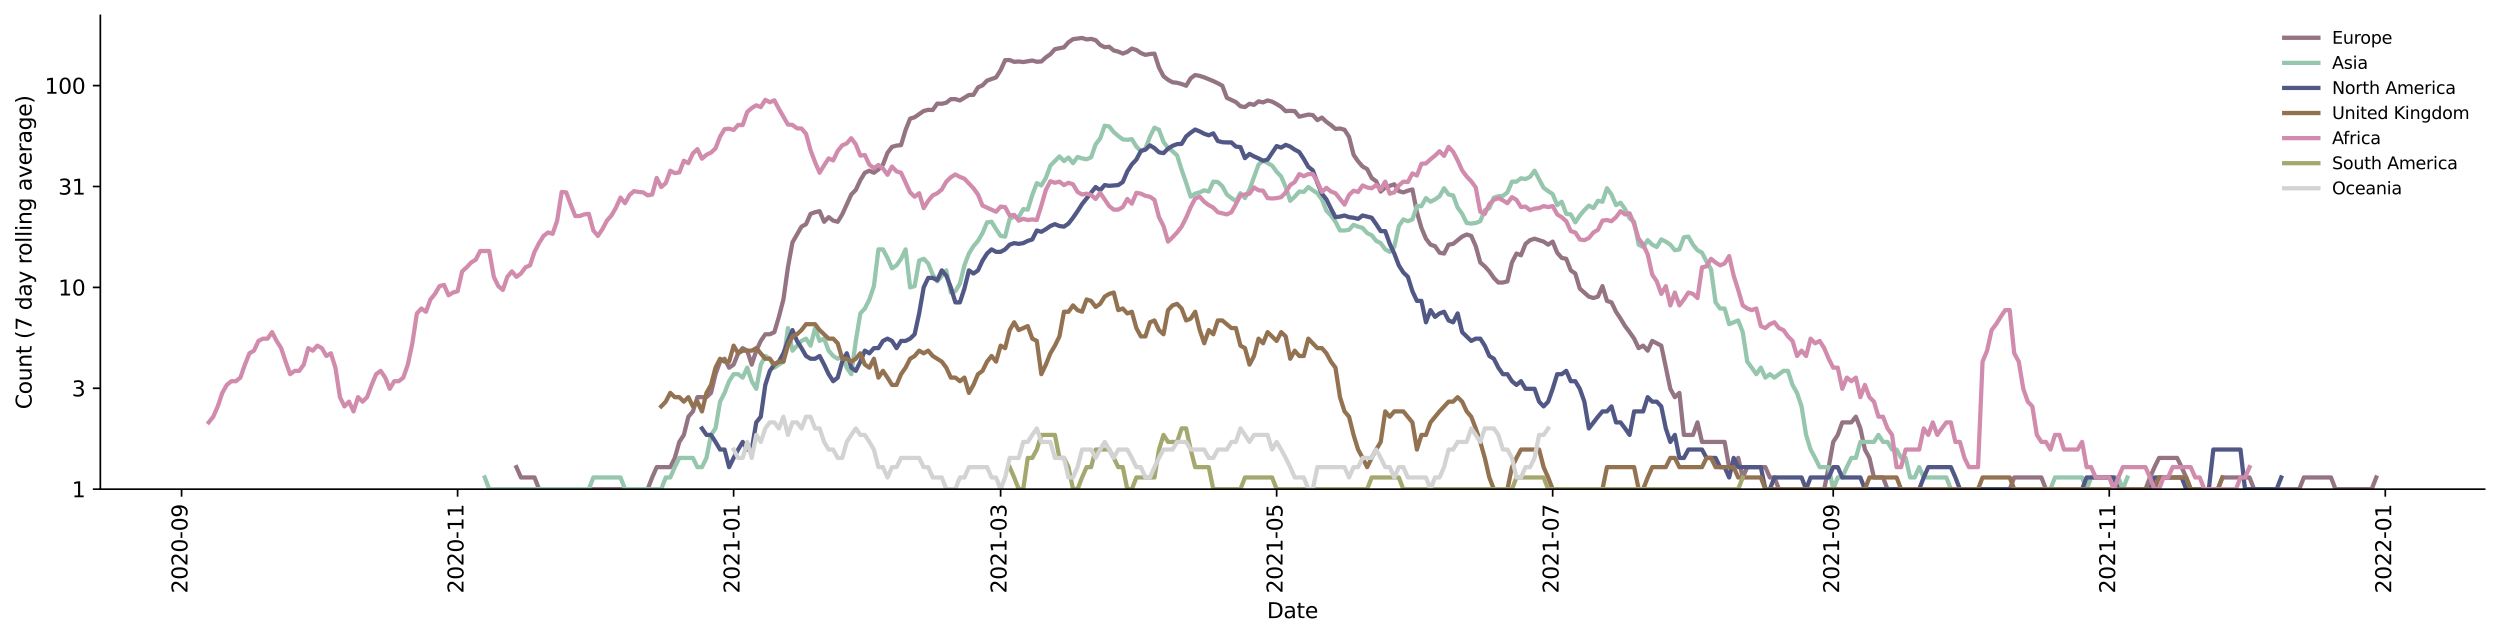 <?xml version="1.0" encoding="utf-8" standalone="no"?>
<!DOCTYPE svg PUBLIC "-//W3C//DTD SVG 1.1//EN"
  "http://www.w3.org/Graphics/SVG/1.1/DTD/svg11.dtd">
<svg height="298.621pt" version="1.1" viewBox="0 0 1170.166 298.621" width="1170.166pt" xmlns="http://www.w3.org/2000/svg" xmlns:xlink="http://www.w3.org/1999/xlink">
 <defs>
  <style type="text/css">*{stroke-linecap:butt;stroke-linejoin:round;}</style>
 </defs>
 <g id="figure_1">
  <g id="patch_1">
   <path d="M 0 298.621 
L 1170.166 298.621 
L 1170.166 0 
L 0 0 
z
" style="fill:#ffffff;"/>
  </g>
  <g id="axes_1">
   <g id="patch_2">
    <path d="M 46.966 228.96 
L 1162.966 228.96 
L 1162.966 7.2 
L 46.966 7.2 
z
" style="fill:#ffffff;"/>
   </g>
   <g id="matplotlib.axis_1">
    <g id="xtick_1">
     <g id="line2d_1">
      <defs>
       <path d="M 0 0 
L 0 3.5 
" id="m1a80fa22c1" style="stroke:#000000;stroke-width:0.8;"/>
      </defs>
      <g>
       <use style="stroke:#000000;stroke-width:0.8;" x="84.985" xlink:href="#m1a80fa22c1" y="228.96"/>
      </g>
     </g>
     <g id="text_1">
      <!-- 2020-09 -->
      <g transform="translate(87.744 277.743)rotate(-90)scale(0.1 -0.1)">
       <defs>
        <path d="M 1228 531 
L 3431 531 
L 3431 0 
L 469 0 
L 469 531 
Q 828 903 1448 1529 
Q 2069 2156 2228 2338 
Q 2531 2678 2651 2914 
Q 2772 3150 2772 3378 
Q 2772 3750 2511 3984 
Q 2250 4219 1831 4219 
Q 1534 4219 1204 4116 
Q 875 4013 500 3803 
L 500 4441 
Q 881 4594 1212 4672 
Q 1544 4750 1819 4750 
Q 2544 4750 2975 4387 
Q 3406 4025 3406 3419 
Q 3406 3131 3298 2873 
Q 3191 2616 2906 2266 
Q 2828 2175 2409 1742 
Q 1991 1309 1228 531 
z
" id="DejaVuSans-32" transform="scale(0.016)"/>
        <path d="M 2034 4250 
Q 1547 4250 1301 3770 
Q 1056 3291 1056 2328 
Q 1056 1369 1301 889 
Q 1547 409 2034 409 
Q 2525 409 2770 889 
Q 3016 1369 3016 2328 
Q 3016 3291 2770 3770 
Q 2525 4250 2034 4250 
z
M 2034 4750 
Q 2819 4750 3233 4129 
Q 3647 3509 3647 2328 
Q 3647 1150 3233 529 
Q 2819 -91 2034 -91 
Q 1250 -91 836 529 
Q 422 1150 422 2328 
Q 422 3509 836 4129 
Q 1250 4750 2034 4750 
z
" id="DejaVuSans-30" transform="scale(0.016)"/>
        <path d="M 313 2009 
L 1997 2009 
L 1997 1497 
L 313 1497 
L 313 2009 
z
" id="DejaVuSans-2d" transform="scale(0.016)"/>
        <path d="M 703 97 
L 703 672 
Q 941 559 1184 500 
Q 1428 441 1663 441 
Q 2288 441 2617 861 
Q 2947 1281 2994 2138 
Q 2813 1869 2534 1725 
Q 2256 1581 1919 1581 
Q 1219 1581 811 2004 
Q 403 2428 403 3163 
Q 403 3881 828 4315 
Q 1253 4750 1959 4750 
Q 2769 4750 3195 4129 
Q 3622 3509 3622 2328 
Q 3622 1225 3098 567 
Q 2575 -91 1691 -91 
Q 1453 -91 1209 -44 
Q 966 3 703 97 
z
M 1959 2075 
Q 2384 2075 2632 2365 
Q 2881 2656 2881 3163 
Q 2881 3666 2632 3958 
Q 2384 4250 1959 4250 
Q 1534 4250 1286 3958 
Q 1038 3666 1038 3163 
Q 1038 2656 1286 2365 
Q 1534 2075 1959 2075 
z
" id="DejaVuSans-39" transform="scale(0.016)"/>
       </defs>
       <use xlink:href="#DejaVuSans-32"/>
       <use x="63.623" xlink:href="#DejaVuSans-30"/>
       <use x="127.246" xlink:href="#DejaVuSans-32"/>
       <use x="190.869" xlink:href="#DejaVuSans-30"/>
       <use x="254.492" xlink:href="#DejaVuSans-2d"/>
       <use x="290.576" xlink:href="#DejaVuSans-30"/>
       <use x="354.199" xlink:href="#DejaVuSans-39"/>
      </g>
     </g>
    </g>
    <g id="xtick_2">
     <g id="line2d_2">
      <g>
       <use style="stroke:#000000;stroke-width:0.8;" x="214.186" xlink:href="#m1a80fa22c1" y="228.96"/>
      </g>
     </g>
     <g id="text_2">
      <!-- 2020-11 -->
      <g transform="translate(216.945 277.743)rotate(-90)scale(0.1 -0.1)">
       <defs>
        <path d="M 794 531 
L 1825 531 
L 1825 4091 
L 703 3866 
L 703 4441 
L 1819 4666 
L 2450 4666 
L 2450 531 
L 3481 531 
L 3481 0 
L 794 0 
L 794 531 
z
" id="DejaVuSans-31" transform="scale(0.016)"/>
       </defs>
       <use xlink:href="#DejaVuSans-32"/>
       <use x="63.623" xlink:href="#DejaVuSans-30"/>
       <use x="127.246" xlink:href="#DejaVuSans-32"/>
       <use x="190.869" xlink:href="#DejaVuSans-30"/>
       <use x="254.492" xlink:href="#DejaVuSans-2d"/>
       <use x="290.576" xlink:href="#DejaVuSans-31"/>
       <use x="354.199" xlink:href="#DejaVuSans-31"/>
      </g>
     </g>
    </g>
    <g id="xtick_3">
     <g id="line2d_3">
      <g>
       <use style="stroke:#000000;stroke-width:0.8;" x="343.387" xlink:href="#m1a80fa22c1" y="228.96"/>
      </g>
     </g>
     <g id="text_3">
      <!-- 2021-01 -->
      <g transform="translate(346.146 277.743)rotate(-90)scale(0.1 -0.1)">
       <use xlink:href="#DejaVuSans-32"/>
       <use x="63.623" xlink:href="#DejaVuSans-30"/>
       <use x="127.246" xlink:href="#DejaVuSans-32"/>
       <use x="190.869" xlink:href="#DejaVuSans-31"/>
       <use x="254.492" xlink:href="#DejaVuSans-2d"/>
       <use x="290.576" xlink:href="#DejaVuSans-30"/>
       <use x="354.199" xlink:href="#DejaVuSans-31"/>
      </g>
     </g>
    </g>
    <g id="xtick_4">
     <g id="line2d_4">
      <g>
       <use style="stroke:#000000;stroke-width:0.8;" x="468.351" xlink:href="#m1a80fa22c1" y="228.96"/>
      </g>
     </g>
     <g id="text_4">
      <!-- 2021-03 -->
      <g transform="translate(471.111 277.743)rotate(-90)scale(0.1 -0.1)">
       <defs>
        <path d="M 2597 2516 
Q 3050 2419 3304 2112 
Q 3559 1806 3559 1356 
Q 3559 666 3084 287 
Q 2609 -91 1734 -91 
Q 1441 -91 1130 -33 
Q 819 25 488 141 
L 488 750 
Q 750 597 1062 519 
Q 1375 441 1716 441 
Q 2309 441 2620 675 
Q 2931 909 2931 1356 
Q 2931 1769 2642 2001 
Q 2353 2234 1838 2234 
L 1294 2234 
L 1294 2753 
L 1863 2753 
Q 2328 2753 2575 2939 
Q 2822 3125 2822 3475 
Q 2822 3834 2567 4026 
Q 2313 4219 1838 4219 
Q 1578 4219 1281 4162 
Q 984 4106 628 3988 
L 628 4550 
Q 988 4650 1302 4700 
Q 1616 4750 1894 4750 
Q 2613 4750 3031 4423 
Q 3450 4097 3450 3541 
Q 3450 3153 3228 2886 
Q 3006 2619 2597 2516 
z
" id="DejaVuSans-33" transform="scale(0.016)"/>
       </defs>
       <use xlink:href="#DejaVuSans-32"/>
       <use x="63.623" xlink:href="#DejaVuSans-30"/>
       <use x="127.246" xlink:href="#DejaVuSans-32"/>
       <use x="190.869" xlink:href="#DejaVuSans-31"/>
       <use x="254.492" xlink:href="#DejaVuSans-2d"/>
       <use x="290.576" xlink:href="#DejaVuSans-30"/>
       <use x="354.199" xlink:href="#DejaVuSans-33"/>
      </g>
     </g>
    </g>
    <g id="xtick_5">
     <g id="line2d_5">
      <g>
       <use style="stroke:#000000;stroke-width:0.8;" x="597.552" xlink:href="#m1a80fa22c1" y="228.96"/>
      </g>
     </g>
     <g id="text_5">
      <!-- 2021-05 -->
      <g transform="translate(600.312 277.743)rotate(-90)scale(0.1 -0.1)">
       <defs>
        <path d="M 691 4666 
L 3169 4666 
L 3169 4134 
L 1269 4134 
L 1269 2991 
Q 1406 3038 1543 3061 
Q 1681 3084 1819 3084 
Q 2600 3084 3056 2656 
Q 3513 2228 3513 1497 
Q 3513 744 3044 326 
Q 2575 -91 1722 -91 
Q 1428 -91 1123 -41 
Q 819 9 494 109 
L 494 744 
Q 775 591 1075 516 
Q 1375 441 1709 441 
Q 2250 441 2565 725 
Q 2881 1009 2881 1497 
Q 2881 1984 2565 2268 
Q 2250 2553 1709 2553 
Q 1456 2553 1204 2497 
Q 953 2441 691 2322 
L 691 4666 
z
" id="DejaVuSans-35" transform="scale(0.016)"/>
       </defs>
       <use xlink:href="#DejaVuSans-32"/>
       <use x="63.623" xlink:href="#DejaVuSans-30"/>
       <use x="127.246" xlink:href="#DejaVuSans-32"/>
       <use x="190.869" xlink:href="#DejaVuSans-31"/>
       <use x="254.492" xlink:href="#DejaVuSans-2d"/>
       <use x="290.576" xlink:href="#DejaVuSans-30"/>
       <use x="354.199" xlink:href="#DejaVuSans-35"/>
      </g>
     </g>
    </g>
    <g id="xtick_6">
     <g id="line2d_6">
      <g>
       <use style="stroke:#000000;stroke-width:0.8;" x="726.753" xlink:href="#m1a80fa22c1" y="228.96"/>
      </g>
     </g>
     <g id="text_6">
      <!-- 2021-07 -->
      <g transform="translate(729.513 277.743)rotate(-90)scale(0.1 -0.1)">
       <defs>
        <path d="M 525 4666 
L 3525 4666 
L 3525 4397 
L 1831 0 
L 1172 0 
L 2766 4134 
L 525 4134 
L 525 4666 
z
" id="DejaVuSans-37" transform="scale(0.016)"/>
       </defs>
       <use xlink:href="#DejaVuSans-32"/>
       <use x="63.623" xlink:href="#DejaVuSans-30"/>
       <use x="127.246" xlink:href="#DejaVuSans-32"/>
       <use x="190.869" xlink:href="#DejaVuSans-31"/>
       <use x="254.492" xlink:href="#DejaVuSans-2d"/>
       <use x="290.576" xlink:href="#DejaVuSans-30"/>
       <use x="354.199" xlink:href="#DejaVuSans-37"/>
      </g>
     </g>
    </g>
    <g id="xtick_7">
     <g id="line2d_7">
      <g>
       <use style="stroke:#000000;stroke-width:0.8;" x="858.072" xlink:href="#m1a80fa22c1" y="228.96"/>
      </g>
     </g>
     <g id="text_7">
      <!-- 2021-09 -->
      <g transform="translate(860.832 277.743)rotate(-90)scale(0.1 -0.1)">
       <use xlink:href="#DejaVuSans-32"/>
       <use x="63.623" xlink:href="#DejaVuSans-30"/>
       <use x="127.246" xlink:href="#DejaVuSans-32"/>
       <use x="190.869" xlink:href="#DejaVuSans-31"/>
       <use x="254.492" xlink:href="#DejaVuSans-2d"/>
       <use x="290.576" xlink:href="#DejaVuSans-30"/>
       <use x="354.199" xlink:href="#DejaVuSans-39"/>
      </g>
     </g>
    </g>
    <g id="xtick_8">
     <g id="line2d_8">
      <g>
       <use style="stroke:#000000;stroke-width:0.8;" x="987.273" xlink:href="#m1a80fa22c1" y="228.96"/>
      </g>
     </g>
     <g id="text_8">
      <!-- 2021-11 -->
      <g transform="translate(990.033 277.743)rotate(-90)scale(0.1 -0.1)">
       <use xlink:href="#DejaVuSans-32"/>
       <use x="63.623" xlink:href="#DejaVuSans-30"/>
       <use x="127.246" xlink:href="#DejaVuSans-32"/>
       <use x="190.869" xlink:href="#DejaVuSans-31"/>
       <use x="254.492" xlink:href="#DejaVuSans-2d"/>
       <use x="290.576" xlink:href="#DejaVuSans-31"/>
       <use x="354.199" xlink:href="#DejaVuSans-31"/>
      </g>
     </g>
    </g>
    <g id="xtick_9">
     <g id="line2d_9">
      <g>
       <use style="stroke:#000000;stroke-width:0.8;" x="1116.474" xlink:href="#m1a80fa22c1" y="228.96"/>
      </g>
     </g>
     <g id="text_9">
      <!-- 2022-01 -->
      <g transform="translate(1119.234 277.743)rotate(-90)scale(0.1 -0.1)">
       <use xlink:href="#DejaVuSans-32"/>
       <use x="63.623" xlink:href="#DejaVuSans-30"/>
       <use x="127.246" xlink:href="#DejaVuSans-32"/>
       <use x="190.869" xlink:href="#DejaVuSans-32"/>
       <use x="254.492" xlink:href="#DejaVuSans-2d"/>
       <use x="290.576" xlink:href="#DejaVuSans-30"/>
       <use x="354.199" xlink:href="#DejaVuSans-31"/>
      </g>
     </g>
    </g>
    <g id="text_10">
     <!-- Date -->
     <g transform="translate(593.015 289.341)scale(0.1 -0.1)">
      <defs>
       <path d="M 1259 4147 
L 1259 519 
L 2022 519 
Q 2988 519 3436 956 
Q 3884 1394 3884 2338 
Q 3884 3275 3436 3711 
Q 2988 4147 2022 4147 
L 1259 4147 
z
M 628 4666 
L 1925 4666 
Q 3281 4666 3915 4102 
Q 4550 3538 4550 2338 
Q 4550 1131 3912 565 
Q 3275 0 1925 0 
L 628 0 
L 628 4666 
z
" id="DejaVuSans-44" transform="scale(0.016)"/>
       <path d="M 2194 1759 
Q 1497 1759 1228 1600 
Q 959 1441 959 1056 
Q 959 750 1161 570 
Q 1363 391 1709 391 
Q 2188 391 2477 730 
Q 2766 1069 2766 1631 
L 2766 1759 
L 2194 1759 
z
M 3341 1997 
L 3341 0 
L 2766 0 
L 2766 531 
Q 2569 213 2275 61 
Q 1981 -91 1556 -91 
Q 1019 -91 701 211 
Q 384 513 384 1019 
Q 384 1609 779 1909 
Q 1175 2209 1959 2209 
L 2766 2209 
L 2766 2266 
Q 2766 2663 2505 2880 
Q 2244 3097 1772 3097 
Q 1472 3097 1187 3025 
Q 903 2953 641 2809 
L 641 3341 
Q 956 3463 1253 3523 
Q 1550 3584 1831 3584 
Q 2591 3584 2966 3190 
Q 3341 2797 3341 1997 
z
" id="DejaVuSans-61" transform="scale(0.016)"/>
       <path d="M 1172 4494 
L 1172 3500 
L 2356 3500 
L 2356 3053 
L 1172 3053 
L 1172 1153 
Q 1172 725 1289 603 
Q 1406 481 1766 481 
L 2356 481 
L 2356 0 
L 1766 0 
Q 1100 0 847 248 
Q 594 497 594 1153 
L 594 3053 
L 172 3053 
L 172 3500 
L 594 3500 
L 594 4494 
L 1172 4494 
z
" id="DejaVuSans-74" transform="scale(0.016)"/>
       <path d="M 3597 1894 
L 3597 1613 
L 953 1613 
Q 991 1019 1311 708 
Q 1631 397 2203 397 
Q 2534 397 2845 478 
Q 3156 559 3463 722 
L 3463 178 
Q 3153 47 2828 -22 
Q 2503 -91 2169 -91 
Q 1331 -91 842 396 
Q 353 884 353 1716 
Q 353 2575 817 3079 
Q 1281 3584 2069 3584 
Q 2775 3584 3186 3129 
Q 3597 2675 3597 1894 
z
M 3022 2063 
Q 3016 2534 2758 2815 
Q 2500 3097 2075 3097 
Q 1594 3097 1305 2825 
Q 1016 2553 972 2059 
L 3022 2063 
z
" id="DejaVuSans-65" transform="scale(0.016)"/>
      </defs>
      <use xlink:href="#DejaVuSans-44"/>
      <use x="77.002" xlink:href="#DejaVuSans-61"/>
      <use x="138.281" xlink:href="#DejaVuSans-74"/>
      <use x="177.49" xlink:href="#DejaVuSans-65"/>
     </g>
    </g>
   </g>
   <g id="matplotlib.axis_2">
    <g id="ytick_1">
     <g id="line2d_10">
      <defs>
       <path d="M 0 0 
L -3.5 0 
" id="m14ebe80505" style="stroke:#000000;stroke-width:0.8;"/>
      </defs>
      <g>
       <use style="stroke:#000000;stroke-width:0.8;" x="46.966" xlink:href="#m14ebe80505" y="228.96"/>
      </g>
     </g>
     <g id="text_11">
      <!-- 1 -->
      <g transform="translate(33.603 232.759)scale(0.1 -0.1)">
       <use xlink:href="#DejaVuSans-31"/>
      </g>
     </g>
    </g>
    <g id="ytick_2">
     <g id="line2d_11">
      <g>
       <use style="stroke:#000000;stroke-width:0.8;" x="46.966" xlink:href="#m14ebe80505" y="181.738"/>
      </g>
     </g>
     <g id="text_12">
      <!-- 3 -->
      <g transform="translate(33.603 185.537)scale(0.1 -0.1)">
       <use xlink:href="#DejaVuSans-33"/>
      </g>
     </g>
    </g>
    <g id="ytick_3">
     <g id="line2d_12">
      <g>
       <use style="stroke:#000000;stroke-width:0.8;" x="46.966" xlink:href="#m14ebe80505" y="134.516"/>
      </g>
     </g>
     <g id="text_13">
      <!-- 10 -->
      <g transform="translate(27.241 138.315)scale(0.1 -0.1)">
       <use xlink:href="#DejaVuSans-31"/>
       <use x="63.623" xlink:href="#DejaVuSans-30"/>
      </g>
     </g>
    </g>
    <g id="ytick_4">
     <g id="line2d_13">
      <g>
       <use style="stroke:#000000;stroke-width:0.8;" x="46.966" xlink:href="#m14ebe80505" y="87.294"/>
      </g>
     </g>
     <g id="text_14">
      <!-- 31 -->
      <g transform="translate(27.241 91.093)scale(0.1 -0.1)">
       <use xlink:href="#DejaVuSans-33"/>
       <use x="63.623" xlink:href="#DejaVuSans-31"/>
      </g>
     </g>
    </g>
    <g id="ytick_5">
     <g id="line2d_14">
      <g>
       <use style="stroke:#000000;stroke-width:0.8;" x="46.966" xlink:href="#m14ebe80505" y="40.072"/>
      </g>
     </g>
     <g id="text_15">
      <!-- 100 -->
      <g transform="translate(20.878 43.872)scale(0.1 -0.1)">
       <use xlink:href="#DejaVuSans-31"/>
       <use x="63.623" xlink:href="#DejaVuSans-30"/>
       <use x="127.246" xlink:href="#DejaVuSans-30"/>
      </g>
     </g>
    </g>
    <g id="text_16">
     <!-- Count (7 day rolling average) -->
     <g transform="translate(14.798 191.548)rotate(-90)scale(0.1 -0.1)">
      <defs>
       <path d="M 4122 4306 
L 4122 3641 
Q 3803 3938 3442 4084 
Q 3081 4231 2675 4231 
Q 1875 4231 1450 3742 
Q 1025 3253 1025 2328 
Q 1025 1406 1450 917 
Q 1875 428 2675 428 
Q 3081 428 3442 575 
Q 3803 722 4122 1019 
L 4122 359 
Q 3791 134 3420 21 
Q 3050 -91 2638 -91 
Q 1578 -91 968 557 
Q 359 1206 359 2328 
Q 359 3453 968 4101 
Q 1578 4750 2638 4750 
Q 3056 4750 3426 4639 
Q 3797 4528 4122 4306 
z
" id="DejaVuSans-43" transform="scale(0.016)"/>
       <path d="M 1959 3097 
Q 1497 3097 1228 2736 
Q 959 2375 959 1747 
Q 959 1119 1226 758 
Q 1494 397 1959 397 
Q 2419 397 2687 759 
Q 2956 1122 2956 1747 
Q 2956 2369 2687 2733 
Q 2419 3097 1959 3097 
z
M 1959 3584 
Q 2709 3584 3137 3096 
Q 3566 2609 3566 1747 
Q 3566 888 3137 398 
Q 2709 -91 1959 -91 
Q 1206 -91 779 398 
Q 353 888 353 1747 
Q 353 2609 779 3096 
Q 1206 3584 1959 3584 
z
" id="DejaVuSans-6f" transform="scale(0.016)"/>
       <path d="M 544 1381 
L 544 3500 
L 1119 3500 
L 1119 1403 
Q 1119 906 1312 657 
Q 1506 409 1894 409 
Q 2359 409 2629 706 
Q 2900 1003 2900 1516 
L 2900 3500 
L 3475 3500 
L 3475 0 
L 2900 0 
L 2900 538 
Q 2691 219 2414 64 
Q 2138 -91 1772 -91 
Q 1169 -91 856 284 
Q 544 659 544 1381 
z
M 1991 3584 
L 1991 3584 
z
" id="DejaVuSans-75" transform="scale(0.016)"/>
       <path d="M 3513 2113 
L 3513 0 
L 2938 0 
L 2938 2094 
Q 2938 2591 2744 2837 
Q 2550 3084 2163 3084 
Q 1697 3084 1428 2787 
Q 1159 2491 1159 1978 
L 1159 0 
L 581 0 
L 581 3500 
L 1159 3500 
L 1159 2956 
Q 1366 3272 1645 3428 
Q 1925 3584 2291 3584 
Q 2894 3584 3203 3211 
Q 3513 2838 3513 2113 
z
" id="DejaVuSans-6e" transform="scale(0.016)"/>
       <path id="DejaVuSans-20" transform="scale(0.016)"/>
       <path d="M 1984 4856 
Q 1566 4138 1362 3434 
Q 1159 2731 1159 2009 
Q 1159 1288 1364 580 
Q 1569 -128 1984 -844 
L 1484 -844 
Q 1016 -109 783 600 
Q 550 1309 550 2009 
Q 550 2706 781 3412 
Q 1013 4119 1484 4856 
L 1984 4856 
z
" id="DejaVuSans-28" transform="scale(0.016)"/>
       <path d="M 2906 2969 
L 2906 4863 
L 3481 4863 
L 3481 0 
L 2906 0 
L 2906 525 
Q 2725 213 2448 61 
Q 2172 -91 1784 -91 
Q 1150 -91 751 415 
Q 353 922 353 1747 
Q 353 2572 751 3078 
Q 1150 3584 1784 3584 
Q 2172 3584 2448 3432 
Q 2725 3281 2906 2969 
z
M 947 1747 
Q 947 1113 1208 752 
Q 1469 391 1925 391 
Q 2381 391 2643 752 
Q 2906 1113 2906 1747 
Q 2906 2381 2643 2742 
Q 2381 3103 1925 3103 
Q 1469 3103 1208 2742 
Q 947 2381 947 1747 
z
" id="DejaVuSans-64" transform="scale(0.016)"/>
       <path d="M 2059 -325 
Q 1816 -950 1584 -1140 
Q 1353 -1331 966 -1331 
L 506 -1331 
L 506 -850 
L 844 -850 
Q 1081 -850 1212 -737 
Q 1344 -625 1503 -206 
L 1606 56 
L 191 3500 
L 800 3500 
L 1894 763 
L 2988 3500 
L 3597 3500 
L 2059 -325 
z
" id="DejaVuSans-79" transform="scale(0.016)"/>
       <path d="M 2631 2963 
Q 2534 3019 2420 3045 
Q 2306 3072 2169 3072 
Q 1681 3072 1420 2755 
Q 1159 2438 1159 1844 
L 1159 0 
L 581 0 
L 581 3500 
L 1159 3500 
L 1159 2956 
Q 1341 3275 1631 3429 
Q 1922 3584 2338 3584 
Q 2397 3584 2469 3576 
Q 2541 3569 2628 3553 
L 2631 2963 
z
" id="DejaVuSans-72" transform="scale(0.016)"/>
       <path d="M 603 4863 
L 1178 4863 
L 1178 0 
L 603 0 
L 603 4863 
z
" id="DejaVuSans-6c" transform="scale(0.016)"/>
       <path d="M 603 3500 
L 1178 3500 
L 1178 0 
L 603 0 
L 603 3500 
z
M 603 4863 
L 1178 4863 
L 1178 4134 
L 603 4134 
L 603 4863 
z
" id="DejaVuSans-69" transform="scale(0.016)"/>
       <path d="M 2906 1791 
Q 2906 2416 2648 2759 
Q 2391 3103 1925 3103 
Q 1463 3103 1205 2759 
Q 947 2416 947 1791 
Q 947 1169 1205 825 
Q 1463 481 1925 481 
Q 2391 481 2648 825 
Q 2906 1169 2906 1791 
z
M 3481 434 
Q 3481 -459 3084 -895 
Q 2688 -1331 1869 -1331 
Q 1566 -1331 1297 -1286 
Q 1028 -1241 775 -1147 
L 775 -588 
Q 1028 -725 1275 -790 
Q 1522 -856 1778 -856 
Q 2344 -856 2625 -561 
Q 2906 -266 2906 331 
L 2906 616 
Q 2728 306 2450 153 
Q 2172 0 1784 0 
Q 1141 0 747 490 
Q 353 981 353 1791 
Q 353 2603 747 3093 
Q 1141 3584 1784 3584 
Q 2172 3584 2450 3431 
Q 2728 3278 2906 2969 
L 2906 3500 
L 3481 3500 
L 3481 434 
z
" id="DejaVuSans-67" transform="scale(0.016)"/>
       <path d="M 191 3500 
L 800 3500 
L 1894 563 
L 2988 3500 
L 3597 3500 
L 2284 0 
L 1503 0 
L 191 3500 
z
" id="DejaVuSans-76" transform="scale(0.016)"/>
       <path d="M 513 4856 
L 1013 4856 
Q 1481 4119 1714 3412 
Q 1947 2706 1947 2009 
Q 1947 1309 1714 600 
Q 1481 -109 1013 -844 
L 513 -844 
Q 928 -128 1133 580 
Q 1338 1288 1338 2009 
Q 1338 2731 1133 3434 
Q 928 4138 513 4856 
z
" id="DejaVuSans-29" transform="scale(0.016)"/>
      </defs>
      <use xlink:href="#DejaVuSans-43"/>
      <use x="69.824" xlink:href="#DejaVuSans-6f"/>
      <use x="131.006" xlink:href="#DejaVuSans-75"/>
      <use x="194.385" xlink:href="#DejaVuSans-6e"/>
      <use x="257.764" xlink:href="#DejaVuSans-74"/>
      <use x="296.973" xlink:href="#DejaVuSans-20"/>
      <use x="328.76" xlink:href="#DejaVuSans-28"/>
      <use x="367.773" xlink:href="#DejaVuSans-37"/>
      <use x="431.396" xlink:href="#DejaVuSans-20"/>
      <use x="463.184" xlink:href="#DejaVuSans-64"/>
      <use x="526.66" xlink:href="#DejaVuSans-61"/>
      <use x="587.939" xlink:href="#DejaVuSans-79"/>
      <use x="647.119" xlink:href="#DejaVuSans-20"/>
      <use x="678.906" xlink:href="#DejaVuSans-72"/>
      <use x="717.77" xlink:href="#DejaVuSans-6f"/>
      <use x="778.951" xlink:href="#DejaVuSans-6c"/>
      <use x="806.734" xlink:href="#DejaVuSans-6c"/>
      <use x="834.518" xlink:href="#DejaVuSans-69"/>
      <use x="862.301" xlink:href="#DejaVuSans-6e"/>
      <use x="925.68" xlink:href="#DejaVuSans-67"/>
      <use x="989.156" xlink:href="#DejaVuSans-20"/>
      <use x="1020.943" xlink:href="#DejaVuSans-61"/>
      <use x="1082.223" xlink:href="#DejaVuSans-76"/>
      <use x="1141.402" xlink:href="#DejaVuSans-65"/>
      <use x="1202.926" xlink:href="#DejaVuSans-72"/>
      <use x="1244.039" xlink:href="#DejaVuSans-61"/>
      <use x="1305.318" xlink:href="#DejaVuSans-67"/>
      <use x="1368.795" xlink:href="#DejaVuSans-65"/>
      <use x="1430.318" xlink:href="#DejaVuSans-29"/>
     </g>
    </g>
   </g>
   <g id="line2d_15">
    <path clip-path="url(#pbf77a00198)" d="M 241.72 218.652 
L 243.838 223.483 
L 250.192 223.483 
L 252.31 228.96 
L 303.144 228.96 
L 305.262 223.483 
L 307.38 218.652 
L 313.734 218.652 
L 315.852 214.33 
L 317.97 206.852 
L 320.088 203.569 
L 322.206 195.053 
L 324.324 192.566 
L 326.442 185.9 
L 330.678 185.9 
L 332.796 183.899 
L 334.914 175.139 
L 337.032 169.269 
L 339.15 167.924 
L 341.269 172.099 
L 343.387 170.66 
L 345.505 165.36 
L 347.623 162.947 
L 349.741 164.136 
L 351.859 170.66 
L 353.977 164.136 
L 356.095 159.573 
L 358.213 156.457 
L 360.331 156.457 
L 362.449 155.468 
L 364.567 148.317 
L 366.685 140.161 
L 368.803 125.13 
L 370.921 113.447 
L 375.157 106.086 
L 377.275 104.93 
L 379.393 100.099 
L 381.511 99.347 
L 383.63 98.852 
L 385.748 103.806 
L 387.866 101.647 
L 389.984 103.256 
L 392.102 103.806 
L 394.22 100.353 
L 398.456 91.048 
L 400.574 88.873 
L 402.692 84.321 
L 404.81 80.853 
L 406.928 79.914 
L 409.046 80.853 
L 411.164 79.299 
L 413.282 77.073 
L 415.4 71.542 
L 417.518 68.738 
L 419.636 68.153 
L 421.754 67.921 
L 423.872 60.83 
L 425.99 55.548 
L 428.109 54.87 
L 432.345 51.95 
L 434.463 51.406 
L 436.581 51.483 
L 438.699 48.499 
L 440.817 48.571 
L 442.935 48.069 
L 445.053 46.395 
L 447.171 46.395 
L 449.289 47.015 
L 453.525 44.459 
L 455.643 44.394 
L 457.761 40.901 
L 459.879 39.955 
L 461.997 37.738 
L 466.233 36.216 
L 468.351 32.839 
L 470.47 28.156 
L 472.588 28.112 
L 474.706 28.952 
L 476.824 28.774 
L 478.942 29.041 
L 483.178 28.331 
L 485.296 28.907 
L 487.414 28.774 
L 489.532 26.862 
L 491.65 25.361 
L 493.768 23.014 
L 498.004 22.134 
L 500.122 19.782 
L 502.24 18.342 
L 506.476 17.76 
L 508.594 18.446 
L 510.712 18.205 
L 512.83 18.793 
L 514.949 21.015 
L 517.067 22.097 
L 519.185 21.908 
L 521.303 23.637 
L 523.421 24.151 
L 525.539 25.075 
L 527.657 24.27 
L 529.775 22.744 
L 531.893 23.403 
L 534.011 24.832 
L 536.129 25.69 
L 538.247 25.279 
L 540.365 25.116 
L 542.483 31.629 
L 544.601 35.686 
L 546.719 37.352 
L 548.837 38.52 
L 550.955 38.746 
L 553.073 39.318 
L 555.191 40.131 
L 557.31 36.645 
L 559.428 35.111 
L 561.546 35.529 
L 563.664 36.216 
L 567.9 37.96 
L 570.018 38.974 
L 572.136 40.131 
L 574.254 45.784 
L 578.49 47.786 
L 580.608 49.741 
L 582.726 50.113 
L 584.844 48.571 
L 586.962 49.079 
L 589.08 47.433 
L 591.198 47.927 
L 593.316 47.015 
L 595.434 47.574 
L 597.552 48.715 
L 599.671 50.039 
L 601.789 52.029 
L 603.907 51.872 
L 606.025 52.029 
L 608.143 54.618 
L 612.379 53.628 
L 614.497 53.873 
L 616.615 56.237 
L 618.733 55.038 
L 620.851 57.027 
L 622.969 58.561 
L 625.087 60.347 
L 627.205 60.155 
L 629.323 60.733 
L 631.441 64.064 
L 633.559 72.435 
L 635.677 75.515 
L 637.795 77.949 
L 639.913 79.147 
L 642.031 83.3 
L 644.15 84.842 
L 646.268 89.651 
L 648.386 87.734 
L 652.622 86.262 
L 654.74 89.455 
L 656.858 90.045 
L 658.976 89.26 
L 661.094 88.681 
L 663.212 99.347 
L 665.33 106.676 
L 667.448 111.73 
L 669.566 114.512 
L 671.684 115.238 
L 673.802 118.278 
L 675.92 118.674 
L 678.038 114.512 
L 680.156 114.154 
L 684.392 110.734 
L 686.511 109.761 
L 688.629 110.407 
L 690.747 115.238 
L 692.865 122.863 
L 694.983 124.666 
L 697.101 127.038 
L 699.219 130.078 
L 701.337 132.237 
L 703.455 132.237 
L 705.573 131.686 
L 707.691 122.863 
L 709.809 118.674 
L 711.927 119.478 
L 714.045 114.154 
L 716.163 112.408 
L 718.281 111.73 
L 722.517 113.098 
L 724.635 114.512 
L 726.753 113.098 
L 728.871 118.278 
L 730.99 120.715 
L 733.108 121.136 
L 735.226 126.553 
L 737.344 128.026 
L 739.462 135.106 
L 743.698 138.838 
L 745.816 139.494 
L 747.934 138.838 
L 750.052 133.934 
L 752.17 140.839 
L 754.288 141.528 
L 756.406 145.927 
L 758.524 149.146 
L 760.642 152.639 
L 762.76 155.468 
L 764.878 158.508 
L 766.996 162.947 
L 769.114 161.791 
L 771.232 164.136 
L 773.351 159.573 
L 777.587 161.791 
L 781.823 181.991 
L 783.941 185.9 
L 786.059 183.899 
L 788.177 203.569 
L 792.413 203.569 
L 794.531 197.7 
L 796.649 206.852 
L 807.239 206.852 
L 809.357 218.652 
L 811.475 218.652 
L 813.593 214.33 
L 815.711 223.483 
L 817.83 218.652 
L 826.302 218.652 
L 828.42 223.483 
L 830.538 223.483 
L 832.656 228.96 
L 853.836 228.96 
L 855.954 218.652 
L 858.072 206.852 
L 860.191 203.569 
L 862.309 197.7 
L 866.545 197.7 
L 868.663 195.053 
L 870.781 200.53 
L 872.899 210.421 
L 875.017 214.33 
L 877.135 223.483 
L 881.371 223.483 
L 883.489 228.96 
L 940.676 228.96 
L 942.794 223.483 
L 955.503 223.483 
L 957.621 228.96 
L 1004.218 228.96 
L 1006.336 223.483 
L 1008.454 218.652 
L 1010.572 214.33 
L 1019.044 214.33 
L 1021.162 218.652 
L 1023.28 223.483 
L 1025.398 228.96 
L 1038.107 228.96 
L 1040.225 223.483 
L 1052.933 223.483 
L 1055.051 228.96 
L 1076.232 228.96 
L 1078.35 223.483 
L 1091.058 223.483 
L 1093.176 228.96 
L 1110.12 228.96 
L 1112.238 223.483 
L 1112.238 223.483 
" style="fill:none;stroke:#947383;stroke-linecap:square;stroke-width:2;"/>
   </g>
   <g id="line2d_16">
    <path clip-path="url(#pbf77a00198)" d="M 226.894 223.483 
L 229.012 228.96 
L 275.609 228.96 
L 277.727 223.483 
L 290.435 223.483 
L 292.553 228.96 
L 309.498 228.96 
L 311.616 223.483 
L 313.734 223.483 
L 315.852 218.652 
L 317.97 214.33 
L 324.324 214.33 
L 326.442 218.652 
L 328.56 218.652 
L 330.678 214.33 
L 332.796 203.569 
L 334.914 200.53 
L 337.032 188.004 
L 339.15 183.899 
L 341.269 178.422 
L 343.387 175.139 
L 345.505 175.139 
L 347.623 176.747 
L 349.741 172.099 
L 351.859 178.422 
L 353.977 181.991 
L 356.095 170.66 
L 358.213 166.622 
L 360.331 167.924 
L 362.449 172.099 
L 366.685 169.269 
L 368.803 153.56 
L 370.921 164.136 
L 375.157 159.573 
L 377.275 158.508 
L 379.393 161.791 
L 381.511 153.56 
L 383.63 159.573 
L 385.748 158.508 
L 387.866 164.136 
L 389.984 166.622 
L 392.102 167.924 
L 394.22 166.622 
L 396.338 172.099 
L 398.456 175.139 
L 400.574 159.573 
L 402.692 146.708 
L 404.81 144.408 
L 406.928 140.161 
L 409.046 133.934 
L 411.164 116.73 
L 413.282 116.73 
L 415.4 120.715 
L 417.518 125.599 
L 419.636 124.208 
L 421.754 121.136 
L 423.872 116.73 
L 425.99 134.516 
L 428.109 133.934 
L 430.227 121.99 
L 432.345 121.136 
L 434.463 123.307 
L 436.581 128.53 
L 438.699 131.686 
L 442.935 126.553 
L 445.053 136.93 
L 447.171 136.313 
L 449.289 132.795 
L 451.407 124.208 
L 453.525 118.674 
L 455.643 115.238 
L 457.761 112.752 
L 459.879 109.125 
L 461.997 104.085 
L 464.115 103.806 
L 466.233 107.275 
L 468.351 110.407 
L 470.47 110.734 
L 472.588 102.444 
L 474.706 101.385 
L 476.824 101.647 
L 478.942 97.882 
L 481.06 98.122 
L 483.178 91.252 
L 485.296 85.724 
L 487.414 86.808 
L 489.532 83.3 
L 491.65 77.509 
L 495.886 73.217 
L 498.004 75.376 
L 500.122 73.746 
L 502.24 76.358 
L 504.358 73.481 
L 506.476 74.147 
L 508.594 74.553 
L 510.712 73.613 
L 512.83 67.576 
L 514.949 64.807 
L 517.067 58.838 
L 519.185 59.21 
L 521.303 61.813 
L 523.421 63.646 
L 525.539 65.238 
L 527.657 65.455 
L 529.775 65.13 
L 531.893 68.62 
L 534.011 70.668 
L 536.129 69.571 
L 538.247 63.959 
L 540.365 59.774 
L 542.483 60.733 
L 544.601 66.446 
L 546.719 69.212 
L 548.837 70.792 
L 550.955 72.694 
L 553.073 79.452 
L 555.191 85.546 
L 557.31 92.076 
L 559.428 90.644 
L 561.546 90.045 
L 563.664 89.066 
L 565.782 89.651 
L 567.9 85.016 
L 570.018 85.192 
L 572.136 87.176 
L 574.254 91.048 
L 576.372 92.706 
L 578.49 94.213 
L 580.608 90.443 
L 582.726 92.706 
L 584.844 88.681 
L 589.08 77.073 
L 591.198 75.1 
L 595.434 77.509 
L 597.552 80.381 
L 599.671 82.633 
L 601.789 87.547 
L 603.907 93.994 
L 606.025 92.076 
L 608.143 89.651 
L 610.261 89.847 
L 612.379 87.547 
L 614.497 89.066 
L 616.615 90.443 
L 618.733 93.345 
L 620.851 98.608 
L 622.969 100.866 
L 625.087 103.806 
L 627.205 107.882 
L 629.323 107.882 
L 631.441 107.577 
L 633.559 105.216 
L 635.677 106.086 
L 637.795 106.676 
L 639.913 109.125 
L 642.031 110.083 
L 644.15 112.752 
L 646.268 113.799 
L 648.386 116.73 
L 650.504 117.885 
L 652.622 115.606 
L 654.74 105.794 
L 656.858 102.713 
L 658.976 103.53 
L 661.094 102.713 
L 663.212 96.467 
L 665.33 96.467 
L 667.448 92.706 
L 669.566 94.433 
L 671.684 93.345 
L 673.802 91.868 
L 675.92 88.11 
L 678.038 91.048 
L 680.156 91.456 
L 682.274 97.168 
L 684.392 100.099 
L 686.511 104.364 
L 688.629 104.646 
L 690.747 104.364 
L 692.865 103.53 
L 694.983 98.364 
L 697.101 97.405 
L 699.219 92.495 
L 701.337 91.868 
L 703.455 91.662 
L 705.573 90.045 
L 707.691 85.016 
L 709.809 85.016 
L 711.927 83.468 
L 714.045 83.807 
L 716.163 82.799 
L 718.281 79.914 
L 722.517 87.921 
L 724.635 89.455 
L 726.753 90.845 
L 728.871 96.006 
L 730.99 94.433 
L 733.108 100.099 
L 735.226 100.353 
L 737.344 104.085 
L 739.462 100.866 
L 741.58 98.364 
L 743.698 96.236 
L 745.816 97.405 
L 747.934 93.994 
L 750.052 94.433 
L 752.17 88.11 
L 754.288 91.048 
L 756.406 96.006 
L 758.524 94.876 
L 760.642 97.882 
L 762.76 102.176 
L 764.878 103.806 
L 766.996 114.512 
L 769.114 115.606 
L 771.232 112.408 
L 773.351 114.512 
L 775.469 115.606 
L 777.587 112.068 
L 779.705 113.098 
L 781.823 114.512 
L 783.941 117.111 
L 786.059 116.73 
L 788.177 111.064 
L 790.295 110.734 
L 792.413 114.512 
L 794.531 117.111 
L 796.649 118.278 
L 798.767 122.425 
L 800.885 126.073 
L 803.003 141.528 
L 805.121 144.408 
L 807.239 144.408 
L 809.357 151.737 
L 813.593 149.991 
L 815.711 155.468 
L 817.83 169.269 
L 819.948 172.099 
L 822.066 175.139 
L 824.184 172.099 
L 826.302 176.747 
L 828.42 175.139 
L 830.538 176.747 
L 834.774 173.591 
L 836.892 173.591 
L 839.01 180.167 
L 841.128 183.899 
L 843.246 190.222 
L 845.364 203.569 
L 847.482 210.421 
L 849.6 214.33 
L 851.718 218.652 
L 855.954 218.652 
L 858.072 228.96 
L 860.191 223.483 
L 862.309 223.483 
L 864.427 218.652 
L 866.545 214.33 
L 868.663 214.33 
L 870.781 206.852 
L 877.135 206.852 
L 879.253 203.569 
L 881.371 206.852 
L 883.489 206.852 
L 885.607 210.421 
L 887.725 210.421 
L 889.843 214.33 
L 891.961 214.33 
L 894.079 223.483 
L 896.197 223.483 
L 898.315 218.652 
L 900.433 223.483 
L 911.024 223.483 
L 913.142 228.96 
L 959.739 228.96 
L 961.857 223.483 
L 974.565 223.483 
L 976.683 228.96 
L 978.801 223.483 
L 991.51 223.483 
L 993.628 228.96 
L 995.746 223.483 
L 995.746 223.483 
" style="fill:none;stroke:#96c6ad;stroke-linecap:square;stroke-width:2;"/>
   </g>
   <g id="line2d_17">
    <path clip-path="url(#pbf77a00198)" d="M 328.56 200.53 
L 330.678 203.569 
L 332.796 203.569 
L 334.914 206.852 
L 337.032 210.421 
L 339.15 210.421 
L 341.269 218.652 
L 343.387 214.33 
L 345.505 210.421 
L 347.623 206.852 
L 349.741 210.421 
L 351.859 210.421 
L 353.977 197.7 
L 356.095 195.053 
L 358.213 180.167 
L 360.331 173.591 
L 362.449 170.66 
L 364.567 169.269 
L 366.685 165.36 
L 368.803 159.573 
L 370.921 154.503 
L 373.039 159.573 
L 375.157 162.947 
L 377.275 166.622 
L 379.393 167.924 
L 381.511 167.924 
L 383.63 166.622 
L 385.748 170.66 
L 387.866 175.139 
L 389.984 178.422 
L 392.102 176.747 
L 394.22 169.269 
L 396.338 165.36 
L 398.456 172.099 
L 400.574 173.591 
L 402.692 169.269 
L 404.81 164.136 
L 406.928 165.36 
L 409.046 162.947 
L 411.164 162.947 
L 413.282 159.573 
L 415.4 158.508 
L 417.518 159.573 
L 419.636 162.947 
L 421.754 159.573 
L 423.872 159.573 
L 425.99 158.508 
L 428.109 156.457 
L 430.227 146.708 
L 432.345 134.516 
L 434.463 130.078 
L 436.581 130.078 
L 438.699 131.143 
L 440.817 126.553 
L 442.935 129.039 
L 445.053 134.516 
L 447.171 141.528 
L 449.289 141.528 
L 451.407 135.106 
L 453.525 126.553 
L 455.643 128.026 
L 457.761 126.553 
L 459.879 121.99 
L 461.997 118.674 
L 464.115 116.73 
L 466.233 117.885 
L 468.351 117.885 
L 470.47 116.73 
L 472.588 114.512 
L 474.706 113.799 
L 476.824 114.154 
L 478.942 113.799 
L 481.06 112.752 
L 483.178 112.068 
L 485.296 107.882 
L 487.414 108.499 
L 489.532 107.275 
L 491.65 105.794 
L 493.768 104.93 
L 495.886 105.794 
L 498.004 106.086 
L 500.122 104.646 
L 502.24 101.911 
L 504.358 98.852 
L 506.476 95.55 
L 512.83 87.547 
L 514.949 89.066 
L 517.067 86.625 
L 519.185 86.991 
L 523.421 86.625 
L 525.539 85.192 
L 527.657 80.224 
L 529.775 76.929 
L 531.893 74.689 
L 534.011 70.668 
L 536.129 70.055 
L 538.247 68.037 
L 540.365 69.331 
L 542.483 71.291 
L 544.601 71.669 
L 546.719 69.571 
L 548.837 68.269 
L 550.955 67.461 
L 553.073 67.347 
L 555.191 63.854 
L 557.31 62.113 
L 559.428 60.636 
L 561.546 61.516 
L 563.664 62.618 
L 565.782 63.335 
L 567.9 62.415 
L 570.018 66.002 
L 572.136 66.557 
L 574.254 66.669 
L 576.372 66.669 
L 578.49 68.62 
L 580.608 68.856 
L 582.726 74.013 
L 584.844 72.05 
L 586.962 73.217 
L 589.08 74.147 
L 591.198 75.238 
L 593.316 74.689 
L 597.552 68.386 
L 599.671 69.093 
L 601.789 67.806 
L 603.907 68.62 
L 606.025 70.055 
L 608.143 71.165 
L 610.261 74.417 
L 612.379 78.097 
L 614.497 79.759 
L 616.615 85.546 
L 618.733 90.644 
L 620.851 93.345 
L 622.969 97.642 
L 625.087 101.647 
L 627.205 101.385 
L 629.323 100.866 
L 631.441 101.647 
L 633.559 101.911 
L 635.677 102.444 
L 637.795 100.866 
L 642.031 101.911 
L 644.15 104.93 
L 646.268 108.19 
L 648.386 108.19 
L 650.504 114.154 
L 652.622 118.674 
L 654.74 124.208 
L 656.858 127.529 
L 658.976 129.555 
L 661.094 136.313 
L 663.212 140.839 
L 665.33 140.839 
L 667.448 150.855 
L 669.566 145.16 
L 671.684 148.317 
L 673.802 146.708 
L 675.92 145.927 
L 678.038 149.991 
L 680.156 150.855 
L 682.274 146.708 
L 684.392 155.468 
L 688.629 159.573 
L 690.747 158.508 
L 692.865 158.508 
L 694.983 161.791 
L 697.101 166.622 
L 699.219 167.924 
L 701.337 172.099 
L 703.455 175.139 
L 705.573 175.139 
L 707.691 178.422 
L 709.809 180.167 
L 711.927 178.422 
L 714.045 181.991 
L 718.281 181.991 
L 720.399 188.004 
L 722.517 190.222 
L 724.635 188.004 
L 726.753 181.991 
L 728.871 175.139 
L 730.99 175.139 
L 733.108 173.591 
L 735.226 178.422 
L 737.344 178.422 
L 739.462 181.991 
L 741.58 188.004 
L 743.698 200.53 
L 747.934 195.053 
L 750.052 192.566 
L 752.17 192.566 
L 754.288 190.222 
L 756.406 197.7 
L 758.524 197.7 
L 760.642 200.53 
L 762.76 203.569 
L 764.878 192.566 
L 769.114 192.566 
L 771.232 185.9 
L 773.351 188.004 
L 775.469 188.004 
L 777.587 190.222 
L 779.705 200.53 
L 781.823 206.852 
L 783.941 203.569 
L 786.059 214.33 
L 788.177 214.33 
L 790.295 210.421 
L 796.649 210.421 
L 798.767 214.33 
L 803.003 214.33 
L 805.121 218.652 
L 807.239 218.652 
L 809.357 223.483 
L 811.475 214.33 
L 813.593 218.652 
L 824.184 218.652 
L 826.302 228.96 
L 828.42 228.96 
L 830.538 223.483 
L 843.246 223.483 
L 845.364 228.96 
L 847.482 223.483 
L 855.954 223.483 
L 858.072 218.652 
L 860.191 218.652 
L 862.309 223.483 
L 870.781 223.483 
L 872.899 228.96 
L 898.315 228.96 
L 900.433 223.483 
L 902.552 218.652 
L 913.142 218.652 
L 915.26 223.483 
L 917.378 228.96 
L 974.565 228.96 
L 976.683 223.483 
L 989.392 223.483 
L 991.51 228.96 
L 1006.336 228.96 
L 1008.454 223.483 
L 1021.162 223.483 
L 1023.28 228.96 
L 1033.871 228.96 
L 1035.989 210.421 
L 1048.697 210.421 
L 1050.815 228.96 
L 1065.641 228.96 
L 1067.759 223.483 
L 1067.759 223.483 
" style="fill:none;stroke:#525886;stroke-linecap:square;stroke-width:2;"/>
   </g>
   <g id="line2d_18">
    <path clip-path="url(#pbf77a00198)" d="M 309.498 190.222 
L 311.616 188.004 
L 313.734 183.899 
L 315.852 185.9 
L 317.97 185.9 
L 320.088 188.004 
L 322.206 185.9 
L 324.324 190.222 
L 326.442 188.004 
L 328.56 192.566 
L 330.678 183.899 
L 332.796 180.167 
L 334.914 172.099 
L 337.032 167.924 
L 339.15 169.269 
L 341.269 169.269 
L 343.387 161.791 
L 345.505 165.36 
L 347.623 164.136 
L 351.859 164.136 
L 353.977 162.947 
L 358.213 167.924 
L 360.331 167.924 
L 362.449 170.66 
L 364.567 169.269 
L 366.685 169.269 
L 368.803 161.791 
L 370.921 157.47 
L 373.039 156.457 
L 375.157 154.503 
L 377.275 151.737 
L 381.511 151.737 
L 383.63 154.503 
L 387.866 158.508 
L 389.984 158.508 
L 392.102 160.667 
L 394.22 167.924 
L 396.338 167.924 
L 398.456 169.269 
L 400.574 167.924 
L 402.692 165.36 
L 404.81 170.66 
L 406.928 172.099 
L 409.046 167.924 
L 411.164 176.747 
L 413.282 173.591 
L 415.4 176.747 
L 417.518 180.167 
L 419.636 180.167 
L 421.754 175.139 
L 423.872 172.099 
L 425.99 167.924 
L 428.109 166.622 
L 430.227 164.136 
L 432.345 165.36 
L 434.463 164.136 
L 436.581 166.622 
L 440.817 169.269 
L 442.935 172.099 
L 445.053 176.747 
L 447.171 176.747 
L 449.289 178.422 
L 451.407 176.747 
L 453.525 183.899 
L 455.643 180.167 
L 457.761 175.139 
L 459.879 173.591 
L 461.997 169.269 
L 464.115 166.622 
L 466.233 169.269 
L 468.351 161.791 
L 470.47 162.947 
L 472.588 154.503 
L 474.706 150.855 
L 476.824 154.503 
L 481.06 152.639 
L 483.178 158.508 
L 485.296 159.573 
L 487.414 175.139 
L 489.532 170.66 
L 491.65 165.36 
L 493.768 161.791 
L 495.886 157.47 
L 498.004 145.927 
L 500.122 145.927 
L 502.24 142.943 
L 504.358 145.16 
L 506.476 145.927 
L 508.594 140.161 
L 510.712 140.839 
L 512.83 143.669 
L 514.949 142.229 
L 517.067 138.838 
L 519.185 137.556 
L 521.303 136.93 
L 523.421 145.16 
L 525.539 144.408 
L 527.657 146.708 
L 529.775 145.927 
L 531.893 153.56 
L 534.011 157.47 
L 536.129 157.47 
L 538.247 150.855 
L 540.365 149.991 
L 542.483 154.503 
L 544.601 156.457 
L 546.719 145.16 
L 548.837 142.943 
L 550.955 142.229 
L 553.073 144.408 
L 555.191 149.991 
L 557.31 149.146 
L 559.428 145.927 
L 561.546 154.503 
L 563.664 160.667 
L 565.782 154.503 
L 567.9 156.457 
L 570.018 149.991 
L 572.136 149.991 
L 576.372 153.56 
L 578.49 153.56 
L 580.608 161.791 
L 582.726 162.947 
L 584.844 170.66 
L 586.962 166.622 
L 589.08 158.508 
L 591.198 160.667 
L 593.316 155.468 
L 597.552 159.573 
L 599.671 155.468 
L 601.789 157.47 
L 603.907 167.924 
L 606.025 164.136 
L 608.143 166.622 
L 610.261 166.622 
L 612.379 158.508 
L 616.615 162.947 
L 618.733 162.947 
L 620.851 165.36 
L 622.969 169.269 
L 625.087 172.099 
L 627.205 185.9 
L 629.323 192.566 
L 631.441 195.053 
L 633.559 203.569 
L 635.677 210.421 
L 637.795 214.33 
L 639.913 218.652 
L 642.031 214.33 
L 644.15 210.421 
L 646.268 206.852 
L 648.386 192.566 
L 650.504 195.053 
L 652.622 192.566 
L 656.858 192.566 
L 661.094 197.7 
L 663.212 210.421 
L 665.33 203.569 
L 667.448 203.569 
L 669.566 197.7 
L 673.802 192.566 
L 678.038 188.004 
L 680.156 188.004 
L 682.274 185.9 
L 684.392 188.004 
L 686.511 192.566 
L 688.629 195.053 
L 690.747 200.53 
L 692.865 206.852 
L 694.983 214.33 
L 697.101 223.483 
L 699.219 228.96 
L 705.573 228.96 
L 707.691 218.652 
L 709.809 214.33 
L 711.927 210.421 
L 720.399 210.421 
L 722.517 218.652 
L 724.635 223.483 
L 726.753 228.96 
L 750.052 228.96 
L 752.17 218.652 
L 764.878 218.652 
L 766.996 228.96 
L 769.114 228.96 
L 771.232 223.483 
L 773.351 218.652 
L 779.705 218.652 
L 781.823 214.33 
L 783.941 214.33 
L 786.059 218.652 
L 796.649 218.652 
L 798.767 214.33 
L 800.885 214.33 
L 803.003 218.652 
L 811.475 218.652 
L 813.593 223.483 
L 824.184 223.483 
L 826.302 228.96 
L 872.899 228.96 
L 875.017 223.483 
L 887.725 223.483 
L 889.843 228.96 
L 925.85 228.96 
L 927.968 223.483 
L 940.676 223.483 
L 942.794 228.96 
L 1008.454 228.96 
L 1010.572 223.483 
L 1023.28 223.483 
L 1025.398 228.96 
L 1038.107 228.96 
L 1040.225 223.483 
L 1040.225 223.483 
" style="fill:none;stroke:#937252;stroke-linecap:square;stroke-width:2;"/>
   </g>
   <g id="line2d_19">
    <path clip-path="url(#pbf77a00198)" d="M 97.693 197.7 
L 99.811 195.053 
L 101.929 190.222 
L 104.047 183.899 
L 106.165 180.167 
L 108.283 178.422 
L 110.401 178.422 
L 112.519 176.747 
L 114.637 170.66 
L 116.755 165.36 
L 118.873 164.136 
L 120.991 159.573 
L 123.109 158.508 
L 125.228 158.508 
L 127.346 155.468 
L 129.464 159.573 
L 131.582 162.947 
L 133.7 169.269 
L 135.818 175.139 
L 137.936 173.591 
L 140.054 173.591 
L 142.172 170.66 
L 144.29 162.947 
L 146.408 164.136 
L 148.526 161.791 
L 150.644 162.947 
L 152.762 166.622 
L 154.88 165.36 
L 156.998 172.099 
L 159.116 185.9 
L 161.234 190.222 
L 163.352 188.004 
L 165.47 192.566 
L 167.589 185.9 
L 169.707 188.004 
L 171.825 185.9 
L 173.943 180.167 
L 176.061 175.139 
L 178.179 173.591 
L 180.297 176.747 
L 182.415 181.991 
L 184.533 178.422 
L 186.651 178.422 
L 188.769 176.747 
L 190.887 170.66 
L 193.005 160.667 
L 195.123 146.708 
L 197.241 144.408 
L 199.359 145.927 
L 201.477 140.161 
L 203.595 137.556 
L 205.713 133.934 
L 207.831 133.361 
L 209.949 138.192 
L 212.068 136.93 
L 214.186 136.313 
L 216.304 127.038 
L 218.422 125.13 
L 220.54 122.863 
L 222.658 121.561 
L 224.776 117.497 
L 229.012 117.497 
L 231.13 129.555 
L 233.248 133.934 
L 235.366 135.705 
L 237.484 129.555 
L 239.602 127.038 
L 241.72 129.555 
L 243.838 128.026 
L 245.956 125.13 
L 248.074 124.208 
L 250.192 117.885 
L 252.31 113.799 
L 254.429 110.407 
L 256.547 108.811 
L 258.665 109.442 
L 260.783 103.256 
L 262.901 89.847 
L 265.019 90.045 
L 267.137 95.778 
L 269.255 101.125 
L 271.373 101.125 
L 273.491 100.353 
L 275.609 100.099 
L 277.727 107.882 
L 279.845 110.407 
L 281.963 107.275 
L 284.081 103.256 
L 286.199 100.866 
L 288.317 97.168 
L 290.435 92.495 
L 292.553 95.1 
L 294.671 91.252 
L 296.789 89.455 
L 298.908 89.847 
L 301.026 90.045 
L 303.144 91.456 
L 305.262 91.048 
L 307.38 83.3 
L 309.498 87.547 
L 311.616 85.724 
L 313.734 79.914 
L 315.852 81.012 
L 317.97 80.695 
L 320.088 75.238 
L 322.206 76.358 
L 324.324 71.796 
L 326.442 69.813 
L 328.56 74.282 
L 330.678 72.435 
L 332.796 71.416 
L 334.914 69.451 
L 337.032 63.959 
L 339.15 60.443 
L 341.269 60.251 
L 343.387 60.83 
L 345.505 58.469 
L 347.623 58.561 
L 349.741 52.423 
L 351.859 50.565 
L 353.977 49.298 
L 356.095 50.113 
L 358.213 46.738 
L 360.331 47.856 
L 362.449 46.946 
L 364.567 50.945 
L 368.803 58.286 
L 370.921 58.469 
L 373.039 60.059 
L 375.157 60.155 
L 377.275 62.618 
L 379.393 70.299 
L 381.511 75.934 
L 383.63 80.853 
L 385.748 77.363 
L 387.866 74.147 
L 389.984 75.1 
L 392.102 70.668 
L 394.22 68.037 
L 396.338 67.12 
L 398.456 64.7 
L 400.574 67.576 
L 402.692 72.824 
L 404.81 72.565 
L 406.928 77.073 
L 409.046 78.694 
L 411.164 77.218 
L 413.282 78.844 
L 415.4 81.814 
L 417.518 77.949 
L 419.636 80.224 
L 421.754 80.853 
L 425.99 90.045 
L 428.109 92.076 
L 430.227 90.443 
L 432.345 97.405 
L 434.463 93.994 
L 436.581 91.456 
L 438.699 90.443 
L 440.817 88.681 
L 442.935 85.016 
L 445.053 82.965 
L 447.171 81.653 
L 449.289 82.799 
L 451.407 83.638 
L 455.643 88.11 
L 457.761 91.048 
L 459.879 96.236 
L 466.233 99.099 
L 468.351 96.699 
L 470.47 96.933 
L 472.588 100.866 
L 474.706 100.609 
L 476.824 103.256 
L 478.942 102.444 
L 481.06 102.983 
L 483.178 102.713 
L 485.296 102.983 
L 487.414 96.236 
L 489.532 88.873 
L 491.65 84.842 
L 493.768 85.546 
L 495.886 85.016 
L 498.004 86.625 
L 500.122 85.546 
L 502.24 86.262 
L 504.358 89.847 
L 506.476 91.048 
L 508.594 90.644 
L 510.712 91.252 
L 512.83 93.131 
L 514.949 90.244 
L 519.185 96.467 
L 521.303 98.122 
L 523.421 98.122 
L 525.539 96.933 
L 527.657 93.131 
L 529.775 95.324 
L 531.893 90.244 
L 534.011 90.644 
L 536.129 91.662 
L 538.247 92.076 
L 540.365 93.56 
L 542.483 101.647 
L 544.601 105.794 
L 546.719 113.098 
L 548.837 111.064 
L 550.955 108.811 
L 553.073 106.086 
L 555.191 101.911 
L 557.31 96.933 
L 559.428 92.917 
L 561.546 92.076 
L 563.664 94.433 
L 565.782 96.006 
L 567.9 97.168 
L 570.018 99.347 
L 574.254 100.353 
L 576.372 99.347 
L 578.49 95.55 
L 580.608 91.456 
L 584.844 90.644 
L 586.962 87.734 
L 589.08 89.066 
L 591.198 89.26 
L 593.316 92.706 
L 595.434 92.917 
L 597.552 92.706 
L 599.671 92.285 
L 601.789 90.045 
L 603.907 86.625 
L 606.025 85.192 
L 608.143 81.491 
L 610.261 82.468 
L 612.379 81.491 
L 614.497 81.491 
L 616.615 85.016 
L 618.733 89.847 
L 620.851 87.921 
L 622.969 89.651 
L 625.087 90.443 
L 629.323 95.778 
L 631.441 91.252 
L 633.559 89.26 
L 635.677 89.847 
L 637.795 86.808 
L 639.913 87.734 
L 642.031 88.11 
L 644.15 86.625 
L 646.268 88.681 
L 648.386 85.016 
L 650.504 90.644 
L 652.622 90.045 
L 654.74 86.808 
L 656.858 85.016 
L 658.976 85.192 
L 661.094 81.171 
L 663.212 82.14 
L 665.33 76.642 
L 667.448 76.5 
L 669.566 74.553 
L 671.684 72.824 
L 673.802 70.792 
L 675.92 72.955 
L 678.038 68.738 
L 680.156 71.041 
L 682.274 75.1 
L 684.392 79.759 
L 686.511 82.633 
L 688.629 84.842 
L 690.747 87.734 
L 692.865 99.099 
L 694.983 100.099 
L 697.101 95.55 
L 699.219 93.56 
L 701.337 92.706 
L 703.455 93.776 
L 705.573 95.1 
L 707.691 92.285 
L 709.809 93.56 
L 711.927 96.933 
L 714.045 96.699 
L 716.163 98.364 
L 718.281 97.642 
L 720.399 97.405 
L 722.517 96.467 
L 724.635 96.933 
L 726.753 96.467 
L 728.871 100.353 
L 730.99 101.647 
L 733.108 103.53 
L 735.226 108.19 
L 737.344 108.811 
L 739.462 112.068 
L 741.58 112.408 
L 743.698 111.396 
L 745.816 108.811 
L 747.934 107.577 
L 750.052 103.256 
L 752.17 102.983 
L 754.288 103.53 
L 756.406 101.647 
L 758.524 98.852 
L 760.642 100.353 
L 762.76 99.847 
L 764.878 104.93 
L 766.996 111.73 
L 769.114 114.512 
L 771.232 119.074 
L 773.351 128.53 
L 775.469 131.686 
L 777.587 137.556 
L 779.705 133.934 
L 781.823 142.943 
L 783.941 136.93 
L 786.059 142.943 
L 788.177 140.161 
L 790.295 136.93 
L 792.413 137.556 
L 794.531 139.494 
L 796.649 125.13 
L 798.767 124.666 
L 800.885 121.136 
L 803.003 122.863 
L 805.121 124.208 
L 807.239 123.307 
L 809.357 119.887 
L 811.475 129.039 
L 813.593 135.705 
L 815.711 142.943 
L 817.83 144.408 
L 819.948 145.16 
L 822.066 144.408 
L 824.184 152.639 
L 826.302 153.56 
L 828.42 151.737 
L 830.538 150.855 
L 832.656 153.56 
L 834.774 154.503 
L 836.892 157.47 
L 839.01 159.573 
L 841.128 166.622 
L 843.246 164.136 
L 845.364 166.622 
L 847.482 158.508 
L 849.6 160.667 
L 851.718 159.573 
L 853.836 162.947 
L 855.954 167.924 
L 858.072 172.099 
L 860.191 172.099 
L 862.309 181.991 
L 864.427 176.747 
L 866.545 178.422 
L 868.663 176.747 
L 870.781 185.9 
L 872.899 180.167 
L 875.017 185.9 
L 877.135 188.004 
L 879.253 195.053 
L 881.371 195.053 
L 883.489 200.53 
L 885.607 203.569 
L 887.725 218.652 
L 889.843 218.652 
L 891.961 210.421 
L 898.315 210.421 
L 900.433 200.53 
L 902.552 203.569 
L 904.67 197.7 
L 906.788 203.569 
L 908.906 200.53 
L 911.024 197.7 
L 913.142 197.7 
L 915.26 206.852 
L 917.378 206.852 
L 919.496 214.33 
L 921.614 218.652 
L 925.85 218.652 
L 927.968 169.269 
L 930.086 164.136 
L 932.204 154.503 
L 934.322 151.737 
L 936.44 148.317 
L 938.558 145.16 
L 940.676 145.16 
L 942.794 165.36 
L 944.912 169.269 
L 947.031 181.991 
L 949.149 188.004 
L 951.267 190.222 
L 953.385 203.569 
L 955.503 206.852 
L 957.621 206.852 
L 959.739 210.421 
L 961.857 203.569 
L 963.975 203.569 
L 966.093 210.421 
L 972.447 210.421 
L 974.565 206.852 
L 976.683 218.652 
L 978.801 218.652 
L 980.919 223.483 
L 987.273 223.483 
L 989.392 228.96 
L 991.51 223.483 
L 993.628 218.652 
L 1004.218 218.652 
L 1006.336 223.483 
L 1008.454 228.96 
L 1010.572 228.96 
L 1012.69 223.483 
L 1014.808 223.483 
L 1016.926 218.652 
L 1025.398 218.652 
L 1027.516 223.483 
L 1029.634 223.483 
L 1031.752 228.96 
L 1046.579 228.96 
L 1048.697 223.483 
L 1050.815 223.483 
L 1052.933 218.652 
L 1052.933 218.652 
" style="fill:none;stroke:#d18cad;stroke-linecap:square;stroke-width:2;"/>
   </g>
   <g id="line2d_20">
    <path clip-path="url(#pbf77a00198)" d="M 472.588 218.652 
L 474.706 223.483 
L 476.824 228.96 
L 478.942 228.96 
L 481.06 214.33 
L 483.178 214.33 
L 485.296 210.421 
L 487.414 203.569 
L 493.768 203.569 
L 495.886 214.33 
L 498.004 214.33 
L 500.122 218.652 
L 502.24 228.96 
L 504.358 228.96 
L 506.476 223.483 
L 508.594 218.652 
L 510.712 218.652 
L 512.83 210.421 
L 519.185 210.421 
L 521.303 214.33 
L 523.421 218.652 
L 525.539 218.652 
L 527.657 228.96 
L 529.775 228.96 
L 531.893 223.483 
L 540.365 223.483 
L 542.483 210.421 
L 544.601 203.569 
L 546.719 206.852 
L 550.955 206.852 
L 553.073 200.53 
L 555.191 200.53 
L 557.31 210.421 
L 559.428 218.652 
L 565.782 218.652 
L 567.9 228.96 
L 580.608 228.96 
L 582.726 223.483 
L 595.434 223.483 
L 597.552 228.96 
L 639.913 228.96 
L 642.031 223.483 
L 654.74 223.483 
L 656.858 228.96 
L 707.691 228.96 
L 709.809 223.483 
L 722.517 223.483 
L 724.635 228.96 
L 813.593 228.96 
L 815.711 223.483 
L 815.711 223.483 
" style="fill:none;stroke:#a4a86f;stroke-linecap:square;stroke-width:2;"/>
   </g>
   <g id="line2d_21">
    <path clip-path="url(#pbf77a00198)" d="M 343.387 210.421 
L 345.505 214.33 
L 347.623 214.33 
L 349.741 206.852 
L 351.859 214.33 
L 353.977 203.569 
L 356.095 206.852 
L 358.213 200.53 
L 360.331 197.7 
L 362.449 197.7 
L 364.567 200.53 
L 366.685 195.053 
L 368.803 203.569 
L 370.921 197.7 
L 373.039 197.7 
L 375.157 200.53 
L 377.275 195.053 
L 379.393 195.053 
L 381.511 200.53 
L 383.63 200.53 
L 385.748 206.852 
L 387.866 210.421 
L 389.984 210.421 
L 392.102 214.33 
L 394.22 214.33 
L 396.338 206.852 
L 398.456 203.569 
L 400.574 200.53 
L 402.692 203.569 
L 404.81 203.569 
L 406.928 206.852 
L 409.046 210.421 
L 411.164 218.652 
L 413.282 218.652 
L 415.4 223.483 
L 417.518 218.652 
L 419.636 218.652 
L 421.754 214.33 
L 430.227 214.33 
L 432.345 218.652 
L 434.463 218.652 
L 436.581 223.483 
L 440.817 223.483 
L 442.935 228.96 
L 447.171 228.96 
L 449.289 223.483 
L 451.407 223.483 
L 453.525 218.652 
L 461.997 218.652 
L 464.115 223.483 
L 466.233 223.483 
L 468.351 228.96 
L 470.47 223.483 
L 472.588 214.33 
L 476.824 214.33 
L 478.942 206.852 
L 481.06 206.852 
L 483.178 203.569 
L 485.296 200.53 
L 487.414 206.852 
L 491.65 206.852 
L 493.768 214.33 
L 498.004 214.33 
L 500.122 223.483 
L 502.24 223.483 
L 504.358 218.652 
L 506.476 210.421 
L 510.712 210.421 
L 512.83 214.33 
L 514.949 210.421 
L 517.067 206.852 
L 519.185 210.421 
L 521.303 214.33 
L 523.421 210.421 
L 527.657 210.421 
L 529.775 214.33 
L 531.893 218.652 
L 534.011 218.652 
L 536.129 223.483 
L 538.247 223.483 
L 540.365 218.652 
L 542.483 214.33 
L 544.601 210.421 
L 548.837 210.421 
L 550.955 206.852 
L 555.191 206.852 
L 557.31 210.421 
L 563.664 210.421 
L 565.782 214.33 
L 567.9 214.33 
L 570.018 210.421 
L 574.254 210.421 
L 576.372 206.852 
L 578.49 206.852 
L 580.608 200.53 
L 582.726 203.569 
L 584.844 206.852 
L 586.962 203.569 
L 593.316 203.569 
L 595.434 210.421 
L 597.552 206.852 
L 599.671 210.421 
L 601.789 214.33 
L 603.907 218.652 
L 606.025 223.483 
L 610.261 223.483 
L 612.379 228.96 
L 614.497 228.96 
L 616.615 218.652 
L 629.323 218.652 
L 631.441 223.483 
L 633.559 218.652 
L 635.677 218.652 
L 637.795 214.33 
L 642.031 214.33 
L 644.15 210.421 
L 646.268 214.33 
L 648.386 218.652 
L 650.504 218.652 
L 652.622 223.483 
L 654.74 218.652 
L 656.858 218.652 
L 658.976 223.483 
L 667.448 223.483 
L 669.566 228.96 
L 671.684 223.483 
L 673.802 223.483 
L 675.92 218.652 
L 678.038 210.421 
L 680.156 210.421 
L 682.274 206.852 
L 686.511 206.852 
L 688.629 200.53 
L 690.747 203.569 
L 692.865 206.852 
L 694.983 200.53 
L 699.219 200.53 
L 701.337 203.569 
L 703.455 210.421 
L 705.573 210.421 
L 707.691 214.33 
L 709.809 223.483 
L 711.927 223.483 
L 714.045 218.652 
L 716.163 218.652 
L 718.281 214.33 
L 720.399 203.569 
L 722.517 203.569 
L 724.635 200.53 
L 724.635 200.53 
" style="fill:none;stroke:#d3d3d3;stroke-linecap:square;stroke-width:2;"/>
   </g>
   <g id="patch_3">
    <path d="M 46.966 228.96 
L 46.966 7.2 
" style="fill:none;stroke:#000000;stroke-linecap:square;stroke-linejoin:miter;stroke-width:0.8;"/>
   </g>
   <g id="patch_4">
    <path d="M 46.966 228.96 
L 1162.966 228.96 
" style="fill:none;stroke:#000000;stroke-linecap:square;stroke-linejoin:miter;stroke-width:0.8;"/>
   </g>
   <g id="legend_1">
    <g id="line2d_22">
     <path d="M 1069.154 17.679 
L 1085.154 17.679 
" style="fill:none;stroke:#947383;stroke-linecap:square;stroke-width:2;"/>
    </g>
    <g id="line2d_23"/>
    <g id="text_17">
     <!-- Europe -->
     <g transform="translate(1091.554 20.479)scale(0.08 -0.08)">
      <defs>
       <path d="M 628 4666 
L 3578 4666 
L 3578 4134 
L 1259 4134 
L 1259 2753 
L 3481 2753 
L 3481 2222 
L 1259 2222 
L 1259 531 
L 3634 531 
L 3634 0 
L 628 0 
L 628 4666 
z
" id="DejaVuSans-45" transform="scale(0.016)"/>
       <path d="M 1159 525 
L 1159 -1331 
L 581 -1331 
L 581 3500 
L 1159 3500 
L 1159 2969 
Q 1341 3281 1617 3432 
Q 1894 3584 2278 3584 
Q 2916 3584 3314 3078 
Q 3713 2572 3713 1747 
Q 3713 922 3314 415 
Q 2916 -91 2278 -91 
Q 1894 -91 1617 61 
Q 1341 213 1159 525 
z
M 3116 1747 
Q 3116 2381 2855 2742 
Q 2594 3103 2138 3103 
Q 1681 3103 1420 2742 
Q 1159 2381 1159 1747 
Q 1159 1113 1420 752 
Q 1681 391 2138 391 
Q 2594 391 2855 752 
Q 3116 1113 3116 1747 
z
" id="DejaVuSans-70" transform="scale(0.016)"/>
      </defs>
      <use xlink:href="#DejaVuSans-45"/>
      <use x="63.184" xlink:href="#DejaVuSans-75"/>
      <use x="126.562" xlink:href="#DejaVuSans-72"/>
      <use x="165.426" xlink:href="#DejaVuSans-6f"/>
      <use x="226.607" xlink:href="#DejaVuSans-70"/>
      <use x="290.084" xlink:href="#DejaVuSans-65"/>
     </g>
    </g>
    <g id="line2d_24">
     <path d="M 1069.154 29.421 
L 1085.154 29.421 
" style="fill:none;stroke:#96c6ad;stroke-linecap:square;stroke-width:2;"/>
    </g>
    <g id="line2d_25"/>
    <g id="text_18">
     <!-- Asia -->
     <g transform="translate(1091.554 32.221)scale(0.08 -0.08)">
      <defs>
       <path d="M 2188 4044 
L 1331 1722 
L 3047 1722 
L 2188 4044 
z
M 1831 4666 
L 2547 4666 
L 4325 0 
L 3669 0 
L 3244 1197 
L 1141 1197 
L 716 0 
L 50 0 
L 1831 4666 
z
" id="DejaVuSans-41" transform="scale(0.016)"/>
       <path d="M 2834 3397 
L 2834 2853 
Q 2591 2978 2328 3040 
Q 2066 3103 1784 3103 
Q 1356 3103 1142 2972 
Q 928 2841 928 2578 
Q 928 2378 1081 2264 
Q 1234 2150 1697 2047 
L 1894 2003 
Q 2506 1872 2764 1633 
Q 3022 1394 3022 966 
Q 3022 478 2636 193 
Q 2250 -91 1575 -91 
Q 1294 -91 989 -36 
Q 684 19 347 128 
L 347 722 
Q 666 556 975 473 
Q 1284 391 1588 391 
Q 1994 391 2212 530 
Q 2431 669 2431 922 
Q 2431 1156 2273 1281 
Q 2116 1406 1581 1522 
L 1381 1569 
Q 847 1681 609 1914 
Q 372 2147 372 2553 
Q 372 3047 722 3315 
Q 1072 3584 1716 3584 
Q 2034 3584 2315 3537 
Q 2597 3491 2834 3397 
z
" id="DejaVuSans-73" transform="scale(0.016)"/>
      </defs>
      <use xlink:href="#DejaVuSans-41"/>
      <use x="68.408" xlink:href="#DejaVuSans-73"/>
      <use x="120.508" xlink:href="#DejaVuSans-69"/>
      <use x="148.291" xlink:href="#DejaVuSans-61"/>
     </g>
    </g>
    <g id="line2d_26">
     <path d="M 1069.154 41.164 
L 1085.154 41.164 
" style="fill:none;stroke:#525886;stroke-linecap:square;stroke-width:2;"/>
    </g>
    <g id="line2d_27"/>
    <g id="text_19">
     <!-- North America -->
     <g transform="translate(1091.554 43.964)scale(0.08 -0.08)">
      <defs>
       <path d="M 628 4666 
L 1478 4666 
L 3547 763 
L 3547 4666 
L 4159 4666 
L 4159 0 
L 3309 0 
L 1241 3903 
L 1241 0 
L 628 0 
L 628 4666 
z
" id="DejaVuSans-4e" transform="scale(0.016)"/>
       <path d="M 3513 2113 
L 3513 0 
L 2938 0 
L 2938 2094 
Q 2938 2591 2744 2837 
Q 2550 3084 2163 3084 
Q 1697 3084 1428 2787 
Q 1159 2491 1159 1978 
L 1159 0 
L 581 0 
L 581 4863 
L 1159 4863 
L 1159 2956 
Q 1366 3272 1645 3428 
Q 1925 3584 2291 3584 
Q 2894 3584 3203 3211 
Q 3513 2838 3513 2113 
z
" id="DejaVuSans-68" transform="scale(0.016)"/>
       <path d="M 3328 2828 
Q 3544 3216 3844 3400 
Q 4144 3584 4550 3584 
Q 5097 3584 5394 3201 
Q 5691 2819 5691 2113 
L 5691 0 
L 5113 0 
L 5113 2094 
Q 5113 2597 4934 2840 
Q 4756 3084 4391 3084 
Q 3944 3084 3684 2787 
Q 3425 2491 3425 1978 
L 3425 0 
L 2847 0 
L 2847 2094 
Q 2847 2600 2669 2842 
Q 2491 3084 2119 3084 
Q 1678 3084 1418 2786 
Q 1159 2488 1159 1978 
L 1159 0 
L 581 0 
L 581 3500 
L 1159 3500 
L 1159 2956 
Q 1356 3278 1631 3431 
Q 1906 3584 2284 3584 
Q 2666 3584 2933 3390 
Q 3200 3197 3328 2828 
z
" id="DejaVuSans-6d" transform="scale(0.016)"/>
       <path d="M 3122 3366 
L 3122 2828 
Q 2878 2963 2633 3030 
Q 2388 3097 2138 3097 
Q 1578 3097 1268 2742 
Q 959 2388 959 1747 
Q 959 1106 1268 751 
Q 1578 397 2138 397 
Q 2388 397 2633 464 
Q 2878 531 3122 666 
L 3122 134 
Q 2881 22 2623 -34 
Q 2366 -91 2075 -91 
Q 1284 -91 818 406 
Q 353 903 353 1747 
Q 353 2603 823 3093 
Q 1294 3584 2113 3584 
Q 2378 3584 2631 3529 
Q 2884 3475 3122 3366 
z
" id="DejaVuSans-63" transform="scale(0.016)"/>
      </defs>
      <use xlink:href="#DejaVuSans-4e"/>
      <use x="74.805" xlink:href="#DejaVuSans-6f"/>
      <use x="135.986" xlink:href="#DejaVuSans-72"/>
      <use x="177.1" xlink:href="#DejaVuSans-74"/>
      <use x="216.309" xlink:href="#DejaVuSans-68"/>
      <use x="279.688" xlink:href="#DejaVuSans-20"/>
      <use x="311.475" xlink:href="#DejaVuSans-41"/>
      <use x="379.883" xlink:href="#DejaVuSans-6d"/>
      <use x="477.295" xlink:href="#DejaVuSans-65"/>
      <use x="538.818" xlink:href="#DejaVuSans-72"/>
      <use x="579.932" xlink:href="#DejaVuSans-69"/>
      <use x="607.715" xlink:href="#DejaVuSans-63"/>
      <use x="662.695" xlink:href="#DejaVuSans-61"/>
     </g>
    </g>
    <g id="line2d_28">
     <path d="M 1069.154 52.906 
L 1085.154 52.906 
" style="fill:none;stroke:#937252;stroke-linecap:square;stroke-width:2;"/>
    </g>
    <g id="line2d_29"/>
    <g id="text_20">
     <!-- United Kingdom -->
     <g transform="translate(1091.554 55.706)scale(0.08 -0.08)">
      <defs>
       <path d="M 556 4666 
L 1191 4666 
L 1191 1831 
Q 1191 1081 1462 751 
Q 1734 422 2344 422 
Q 2950 422 3222 751 
Q 3494 1081 3494 1831 
L 3494 4666 
L 4128 4666 
L 4128 1753 
Q 4128 841 3676 375 
Q 3225 -91 2344 -91 
Q 1459 -91 1007 375 
Q 556 841 556 1753 
L 556 4666 
z
" id="DejaVuSans-55" transform="scale(0.016)"/>
       <path d="M 628 4666 
L 1259 4666 
L 1259 2694 
L 3353 4666 
L 4166 4666 
L 1850 2491 
L 4331 0 
L 3500 0 
L 1259 2247 
L 1259 0 
L 628 0 
L 628 4666 
z
" id="DejaVuSans-4b" transform="scale(0.016)"/>
      </defs>
      <use xlink:href="#DejaVuSans-55"/>
      <use x="73.193" xlink:href="#DejaVuSans-6e"/>
      <use x="136.572" xlink:href="#DejaVuSans-69"/>
      <use x="164.355" xlink:href="#DejaVuSans-74"/>
      <use x="203.564" xlink:href="#DejaVuSans-65"/>
      <use x="265.088" xlink:href="#DejaVuSans-64"/>
      <use x="328.564" xlink:href="#DejaVuSans-20"/>
      <use x="360.352" xlink:href="#DejaVuSans-4b"/>
      <use x="425.928" xlink:href="#DejaVuSans-69"/>
      <use x="453.711" xlink:href="#DejaVuSans-6e"/>
      <use x="517.09" xlink:href="#DejaVuSans-67"/>
      <use x="580.566" xlink:href="#DejaVuSans-64"/>
      <use x="644.043" xlink:href="#DejaVuSans-6f"/>
      <use x="705.225" xlink:href="#DejaVuSans-6d"/>
     </g>
    </g>
    <g id="line2d_30">
     <path d="M 1069.154 64.649 
L 1085.154 64.649 
" style="fill:none;stroke:#d18cad;stroke-linecap:square;stroke-width:2;"/>
    </g>
    <g id="line2d_31"/>
    <g id="text_21">
     <!-- Africa -->
     <g transform="translate(1091.554 67.449)scale(0.08 -0.08)">
      <defs>
       <path d="M 2375 4863 
L 2375 4384 
L 1825 4384 
Q 1516 4384 1395 4259 
Q 1275 4134 1275 3809 
L 1275 3500 
L 2222 3500 
L 2222 3053 
L 1275 3053 
L 1275 0 
L 697 0 
L 697 3053 
L 147 3053 
L 147 3500 
L 697 3500 
L 697 3744 
Q 697 4328 969 4595 
Q 1241 4863 1831 4863 
L 2375 4863 
z
" id="DejaVuSans-66" transform="scale(0.016)"/>
      </defs>
      <use xlink:href="#DejaVuSans-41"/>
      <use x="64.783" xlink:href="#DejaVuSans-66"/>
      <use x="99.988" xlink:href="#DejaVuSans-72"/>
      <use x="141.102" xlink:href="#DejaVuSans-69"/>
      <use x="168.885" xlink:href="#DejaVuSans-63"/>
      <use x="223.865" xlink:href="#DejaVuSans-61"/>
     </g>
    </g>
    <g id="line2d_32">
     <path d="M 1069.154 76.391 
L 1085.154 76.391 
" style="fill:none;stroke:#a4a86f;stroke-linecap:square;stroke-width:2;"/>
    </g>
    <g id="line2d_33"/>
    <g id="text_22">
     <!-- South America -->
     <g transform="translate(1091.554 79.191)scale(0.08 -0.08)">
      <defs>
       <path d="M 3425 4513 
L 3425 3897 
Q 3066 4069 2747 4153 
Q 2428 4238 2131 4238 
Q 1616 4238 1336 4038 
Q 1056 3838 1056 3469 
Q 1056 3159 1242 3001 
Q 1428 2844 1947 2747 
L 2328 2669 
Q 3034 2534 3370 2195 
Q 3706 1856 3706 1288 
Q 3706 609 3251 259 
Q 2797 -91 1919 -91 
Q 1588 -91 1214 -16 
Q 841 59 441 206 
L 441 856 
Q 825 641 1194 531 
Q 1563 422 1919 422 
Q 2459 422 2753 634 
Q 3047 847 3047 1241 
Q 3047 1584 2836 1778 
Q 2625 1972 2144 2069 
L 1759 2144 
Q 1053 2284 737 2584 
Q 422 2884 422 3419 
Q 422 4038 858 4394 
Q 1294 4750 2059 4750 
Q 2388 4750 2728 4690 
Q 3069 4631 3425 4513 
z
" id="DejaVuSans-53" transform="scale(0.016)"/>
      </defs>
      <use xlink:href="#DejaVuSans-53"/>
      <use x="63.477" xlink:href="#DejaVuSans-6f"/>
      <use x="124.658" xlink:href="#DejaVuSans-75"/>
      <use x="188.037" xlink:href="#DejaVuSans-74"/>
      <use x="227.246" xlink:href="#DejaVuSans-68"/>
      <use x="290.625" xlink:href="#DejaVuSans-20"/>
      <use x="322.412" xlink:href="#DejaVuSans-41"/>
      <use x="390.82" xlink:href="#DejaVuSans-6d"/>
      <use x="488.232" xlink:href="#DejaVuSans-65"/>
      <use x="549.756" xlink:href="#DejaVuSans-72"/>
      <use x="590.869" xlink:href="#DejaVuSans-69"/>
      <use x="618.652" xlink:href="#DejaVuSans-63"/>
      <use x="673.633" xlink:href="#DejaVuSans-61"/>
     </g>
    </g>
    <g id="line2d_34">
     <path d="M 1069.154 88.134 
L 1085.154 88.134 
" style="fill:none;stroke:#d3d3d3;stroke-linecap:square;stroke-width:2;"/>
    </g>
    <g id="line2d_35"/>
    <g id="text_23">
     <!-- Oceania -->
     <g transform="translate(1091.554 90.934)scale(0.08 -0.08)">
      <defs>
       <path d="M 2522 4238 
Q 1834 4238 1429 3725 
Q 1025 3213 1025 2328 
Q 1025 1447 1429 934 
Q 1834 422 2522 422 
Q 3209 422 3611 934 
Q 4013 1447 4013 2328 
Q 4013 3213 3611 3725 
Q 3209 4238 2522 4238 
z
M 2522 4750 
Q 3503 4750 4090 4092 
Q 4678 3434 4678 2328 
Q 4678 1225 4090 567 
Q 3503 -91 2522 -91 
Q 1538 -91 948 565 
Q 359 1222 359 2328 
Q 359 3434 948 4092 
Q 1538 4750 2522 4750 
z
" id="DejaVuSans-4f" transform="scale(0.016)"/>
      </defs>
      <use xlink:href="#DejaVuSans-4f"/>
      <use x="78.711" xlink:href="#DejaVuSans-63"/>
      <use x="133.691" xlink:href="#DejaVuSans-65"/>
      <use x="195.215" xlink:href="#DejaVuSans-61"/>
      <use x="256.494" xlink:href="#DejaVuSans-6e"/>
      <use x="319.873" xlink:href="#DejaVuSans-69"/>
      <use x="347.656" xlink:href="#DejaVuSans-61"/>
     </g>
    </g>
   </g>
  </g>
 </g>
 <defs>
  <clipPath id="pbf77a00198">
   <rect height="221.76" width="1116" x="46.966" y="7.2"/>
  </clipPath>
 </defs>
</svg>
